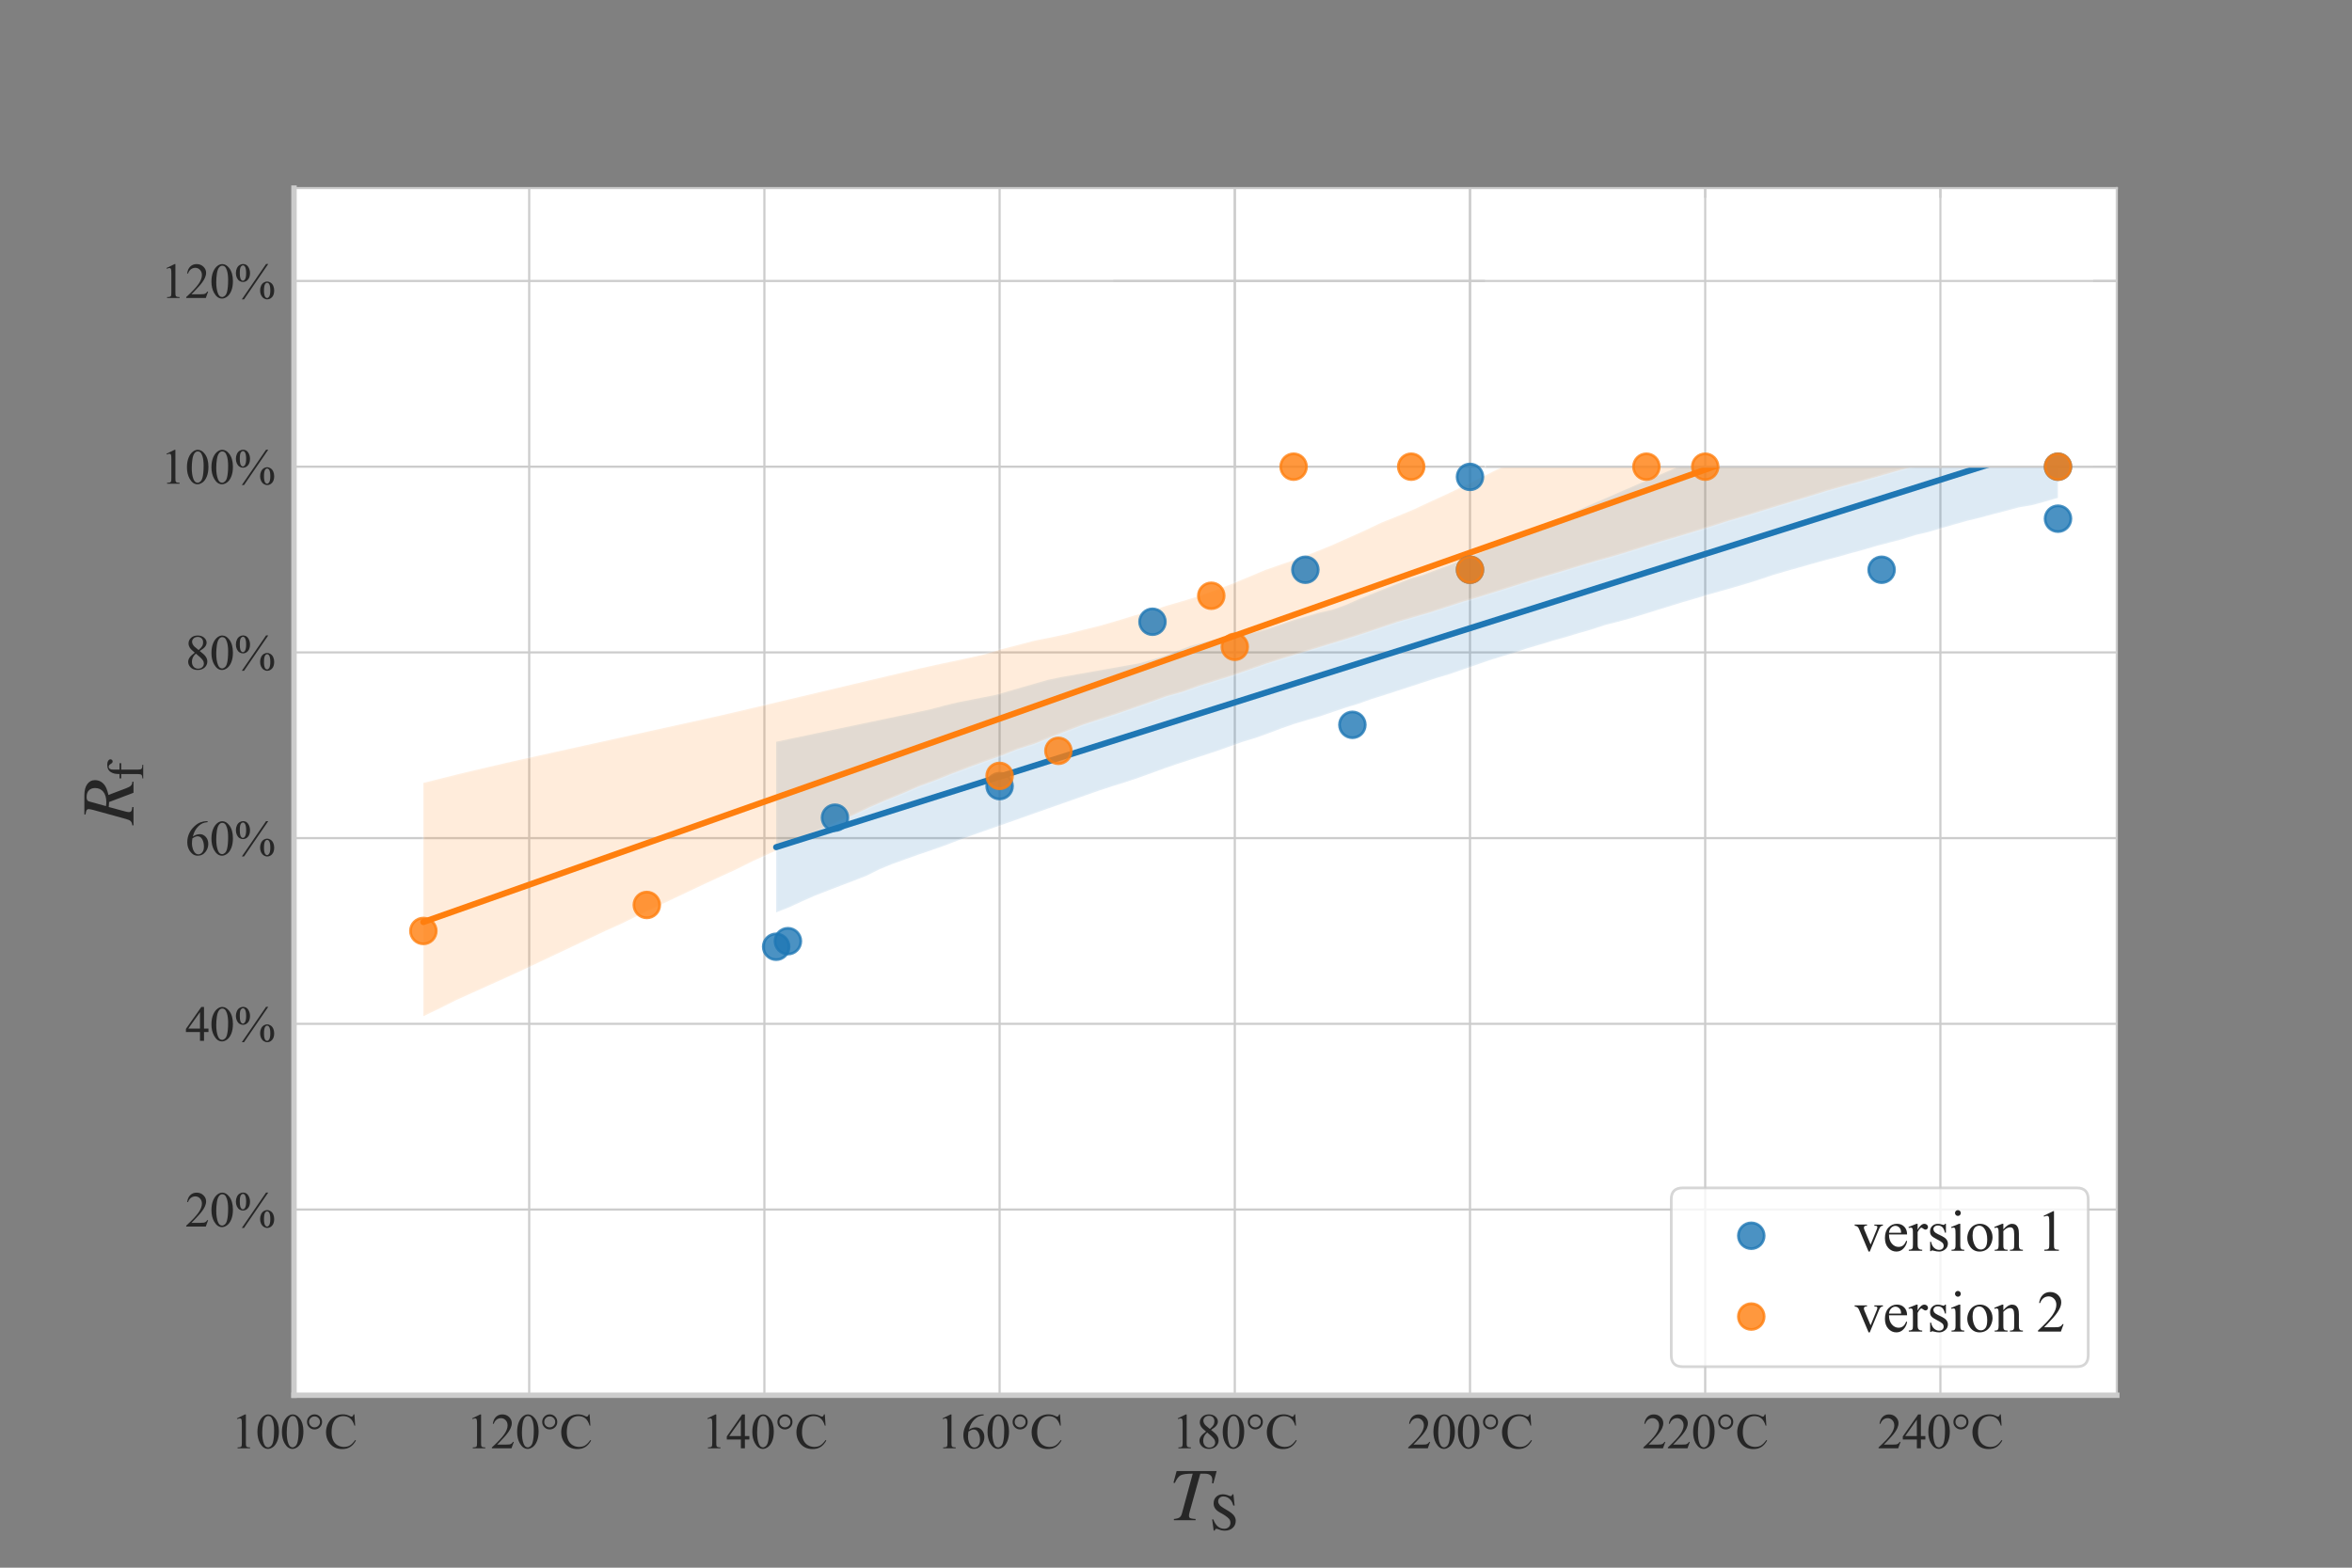 <?xml version="1.0" encoding="UTF-8" standalone="no"?>
<svg
   width="864pt"
   height="576pt"
   viewBox="0 0 864 576"
   version="1.1"
   id="svg448"
   sodipodi:docname="Temperature vs Fixed-Angle 1 plot (lin reg).svg"
   inkscape:version="1.1.1 (3bf5ae0d25, 2021-09-20)"
   xmlns:inkscape="http://www.inkscape.org/namespaces/inkscape"
   xmlns:sodipodi="http://sodipodi.sourceforge.net/DTD/sodipodi-0.dtd"
   xmlns:xlink="http://www.w3.org/1999/xlink"
   xmlns="http://www.w3.org/2000/svg"
   xmlns:svg="http://www.w3.org/2000/svg"
   xmlns:rdf="http://www.w3.org/1999/02/22-rdf-syntax-ns#"
   xmlns:cc="http://creativecommons.org/ns#"
   xmlns:dc="http://purl.org/dc/elements/1.1/">
  <rect x="0" y="0" width="864" height="576" fill="#808080" stroke="none"/>
  <sodipodi:namedview
     id="namedview450"
     pagecolor="#ffffff"
     bordercolor="#666666"
     borderopacity="1.0"
     inkscape:pageshadow="2"
     inkscape:pageopacity="0.0"
     inkscape:pagecheckerboard="0"
     inkscape:document-units="pt"
     showgrid="false"
     inkscape:zoom="3.7447917"
     inkscape:cx="942.64255"
     inkscape:cy="271.44367"
     inkscape:window-width="1920"
     inkscape:window-height="1017"
     inkscape:window-x="-8"
     inkscape:window-y="-8"
     inkscape:window-maximized="1"
     inkscape:current-layer="svg448" />
  <defs
     id="defs6">
    <style
       type="text/css"
       id="style4">*{stroke-linejoin: round; stroke-linecap: butt}</style>
  </defs>
  <g
     id="patch_2">
    <path
       d="M 108,512.64 H 777.6 V 69.12 H 108 Z"
       style="fill:#ffffff"
       id="path11" />
  </g>
  <g
     id="matplotlib.axis_1">
    <g
       id="xtick_1">
      <g
         id="line2d_1">
        <path
           d="M 108,512.64 V 69.12"
           clip-path="url(#p9e34c3a078)"
           style="fill:none;stroke:#cccccc;stroke-width:0.8;stroke-linecap:round"
           id="path14" />
      </g>
      <g
         id="text_1">
        <!-- 100°C -->
        <g
           style="fill:#262626"
           transform="matrix(0.18,0,0,-0.18,84.898,532.139)"
           id="g33">
          <defs
             id="defs21">
            <path
               id="TimesNewRomanPSMT-31"
               d="m 750,3822 1031,503 h 103 V 747 q 0,-356 30,-444 30,-87 123,-134 94,-47 382,-53 V 0 H 825 v 116 q 300,6 387,51 88,46 122,122 35,77 35,458 v 2287 q 0,463 -31,594 -22,100 -80,147 -58,47 -139,47 -116,0 -322,-97 z"
               transform="scale(0.016)" />
            <path
               id="TimesNewRomanPSMT-30"
               d="m 231,2094 q 0,725 219,1248 219,524 581,780 282,203 582,203 487,0 875,-497 484,-615 484,-1669 0,-737 -213,-1253 Q 2547,391 2217,158 1888,-75 1581,-75 975,-75 572,641 231,1244 231,2094 Z m 613,-78 q 0,-875 215,-1428 179,-466 532,-466 168,0 349,151 182,152 276,508 143,538 143,1516 0,725 -150,1209 -112,360 -290,510 -128,103 -310,103 -212,0 -378,-191 -225,-259 -306,-816 -81,-556 -81,-1096 z"
               transform="scale(0.016)" />
            <path
               id="TimesNewRomanPSMT-b0"
               d="m 1266,4331 q 403,0 682,-281 280,-281 280,-681 0,-397 -281,-679 -281,-281 -681,-281 -397,0 -679,281 -281,282 -281,679 0,400 280,681 280,281 680,281 z m 0,-262 q -291,0 -494,-203 -203,-203 -203,-494 0,-288 203,-493 203,-204 494,-204 287,0 492,204 205,205 205,493 0,291 -204,494 -203,203 -493,203 z"
               transform="scale(0.016)" />
            <path
               id="TimesNewRomanPSMT-43"
               d="m 3853,4334 97,-1440 h -97 q -194,647 -553,931 -359,284 -862,284 -422,0 -763,-214 -341,-214 -536,-683 -195,-468 -195,-1165 0,-575 184,-997 185,-422 555,-647 370,-225 845,-225 413,0 728,176 316,177 694,702 l 97,-62 Q 3728,428 3303,165 2878,-97 2294,-97 1241,-97 663,684 231,1266 231,2053 q 0,635 284,1166 285,531 783,823 499,292 1090,292 459,0 906,-225 131,-68 187,-68 85,0 147,59 81,84 116,234 z"
               transform="scale(0.016)" />
          </defs>
          <use
             xlink:href="#TimesNewRomanPSMT-31"
             id="use23"
             x="0"
             y="0"
             width="100%"
             height="100%" />
          <use
             xlink:href="#TimesNewRomanPSMT-30"
             x="50"
             id="use25"
             y="0"
             width="100%"
             height="100%" />
          <use
             xlink:href="#TimesNewRomanPSMT-30"
             x="100"
             id="use27"
             y="0"
             width="100%"
             height="100%" />
          <use
             xlink:href="#TimesNewRomanPSMT-b0"
             x="150"
             id="use29"
             y="0"
             width="100%"
             height="100%" />
          <use
             xlink:href="#TimesNewRomanPSMT-43"
             x="189.99"
             id="use31"
             y="0"
             width="100%"
             height="100%" />
        </g>
      </g>
    </g>
    <g
       id="xtick_2">
      <g
         id="line2d_2">
        <path
           d="M 194.4,512.64 V 69.12"
           clip-path="url(#p9e34c3a078)"
           style="fill:none;stroke:#cccccc;stroke-width:0.8;stroke-linecap:round"
           id="path37" />
      </g>
      <g
         id="text_2">
        <!-- 120°C -->
        <g
           style="fill:#262626"
           transform="matrix(0.18,0,0,-0.18,171.298,532.139)"
           id="g53">
          <defs
             id="defs41">
            <path
               id="TimesNewRomanPSMT-32"
               d="M 2934,816 2638,0 H 138 v 116 q 1103,1006 1553,1643 450,638 450,1166 0,403 -247,662 -247,260 -591,260 -312,0 -561,-183 Q 494,3481 375,3128 H 259 q 79,578 402,887 323,310 808,310 515,0 860,-331 346,-331 346,-781 0,-322 -150,-644 Q 2294,2063 1775,1497 997,647 803,472 h 1106 q 338,0 474,25 136,25 245,101 110,77 191,218 z"
               transform="scale(0.016)" />
          </defs>
          <use
             xlink:href="#TimesNewRomanPSMT-31"
             id="use43"
             x="0"
             y="0"
             width="100%"
             height="100%" />
          <use
             xlink:href="#TimesNewRomanPSMT-32"
             x="50"
             id="use45"
             y="0"
             width="100%"
             height="100%" />
          <use
             xlink:href="#TimesNewRomanPSMT-30"
             x="100"
             id="use47"
             y="0"
             width="100%"
             height="100%" />
          <use
             xlink:href="#TimesNewRomanPSMT-b0"
             x="150"
             id="use49"
             y="0"
             width="100%"
             height="100%" />
          <use
             xlink:href="#TimesNewRomanPSMT-43"
             x="189.99"
             id="use51"
             y="0"
             width="100%"
             height="100%" />
        </g>
      </g>
    </g>
    <g
       id="xtick_3">
      <g
         id="line2d_3">
        <path
           d="M 280.8,512.64 V 69.12"
           clip-path="url(#p9e34c3a078)"
           style="fill:none;stroke:#cccccc;stroke-width:0.8;stroke-linecap:round"
           id="path57" />
      </g>
      <g
         id="text_3">
        <!-- 140°C -->
        <g
           style="fill:#262626"
           transform="matrix(0.18,0,0,-0.18,257.698,532.139)"
           id="g73">
          <defs
             id="defs61">
            <path
               id="TimesNewRomanPSMT-34"
               d="M 2978,1563 V 1119 H 2409 V 0 H 1894 V 1119 H 100 v 400 l 1966,2806 h 343 V 1563 Z m -1084,0 V 3666 L 406,1563 Z"
               transform="scale(0.016)" />
          </defs>
          <use
             xlink:href="#TimesNewRomanPSMT-31"
             id="use63"
             x="0"
             y="0"
             width="100%"
             height="100%" />
          <use
             xlink:href="#TimesNewRomanPSMT-34"
             x="50"
             id="use65"
             y="0"
             width="100%"
             height="100%" />
          <use
             xlink:href="#TimesNewRomanPSMT-30"
             x="100"
             id="use67"
             y="0"
             width="100%"
             height="100%" />
          <use
             xlink:href="#TimesNewRomanPSMT-b0"
             x="150"
             id="use69"
             y="0"
             width="100%"
             height="100%" />
          <use
             xlink:href="#TimesNewRomanPSMT-43"
             x="189.99"
             id="use71"
             y="0"
             width="100%"
             height="100%" />
        </g>
      </g>
    </g>
    <g
       id="xtick_4">
      <g
         id="line2d_4">
        <path
           d="M 367.2,512.64 V 69.12"
           clip-path="url(#p9e34c3a078)"
           style="fill:none;stroke:#cccccc;stroke-width:0.8;stroke-linecap:round"
           id="path77" />
      </g>
      <g
         id="text_4">
        <!-- 160°C -->
        <g
           style="fill:#262626"
           transform="matrix(0.18,0,0,-0.18,344.098,532.139)"
           id="g93">
          <defs
             id="defs81">
            <path
               id="TimesNewRomanPSMT-36"
               d="m 2869,4325 v -116 q -413,-40 -674,-164 -261,-123 -516,-376 -254,-253 -421,-564 -167,-311 -280,-739 450,309 903,309 435,0 753,-350 319,-350 319,-900 0,-531 -322,-969 -387,-531 -1025,-531 -434,0 -737,288 -594,559 -594,1450 0,568 228,1080 228,513 651,910 424,397 811,534 388,138 723,138 z M 925,2138 q -56,-422 -56,-682 0,-300 111,-652 111,-351 329,-557 160,-147 388,-147 272,0 486,256 214,257 214,732 0,534 -213,924 -212,391 -603,391 -118,0 -254,-50 -136,-50 -402,-215 z"
               transform="scale(0.016)" />
          </defs>
          <use
             xlink:href="#TimesNewRomanPSMT-31"
             id="use83"
             x="0"
             y="0"
             width="100%"
             height="100%" />
          <use
             xlink:href="#TimesNewRomanPSMT-36"
             x="50"
             id="use85"
             y="0"
             width="100%"
             height="100%" />
          <use
             xlink:href="#TimesNewRomanPSMT-30"
             x="100"
             id="use87"
             y="0"
             width="100%"
             height="100%" />
          <use
             xlink:href="#TimesNewRomanPSMT-b0"
             x="150"
             id="use89"
             y="0"
             width="100%"
             height="100%" />
          <use
             xlink:href="#TimesNewRomanPSMT-43"
             x="189.99"
             id="use91"
             y="0"
             width="100%"
             height="100%" />
        </g>
      </g>
    </g>
    <g
       id="xtick_5">
      <g
         id="line2d_5">
        <path
           d="M 453.6,512.64 V 69.12"
           clip-path="url(#p9e34c3a078)"
           style="fill:none;stroke:#cccccc;stroke-width:0.8;stroke-linecap:round"
           id="path97" />
      </g>
      <g
         id="text_5">
        <!-- 180°C -->
        <g
           style="fill:#262626"
           transform="matrix(0.18,0,0,-0.18,430.498,532.139)"
           id="g113">
          <defs
             id="defs101">
            <path
               id="TimesNewRomanPSMT-38"
               d="m 1228,2134 q -503,413 -649,663 -145,250 -145,519 0,412 319,710 319,299 847,299 513,0 825,-278 313,-278 313,-634 0,-238 -169,-485 -169,-247 -703,-581 550,-425 728,-669 237,-319 237,-672 0,-447 -341,-764 -340,-317 -893,-317 -603,0 -941,378 -268,303 -268,663 0,281 189,557 189,277 651,611 z m 491,335 q 375,337 475,532 100,196 100,443 0,328 -185,514 -184,186 -503,186 -318,0 -518,-185 -200,-184 -200,-431 0,-162 82,-325 83,-162 236,-309 z M 1375,2016 Q 1116,1797 991,1539 866,1281 866,981 866,578 1086,336 1306,94 1647,94 q 337,0 540,190 204,191 204,463 0,225 -119,403 -222,331 -897,866 z"
               transform="scale(0.016)" />
          </defs>
          <use
             xlink:href="#TimesNewRomanPSMT-31"
             id="use103"
             x="0"
             y="0"
             width="100%"
             height="100%" />
          <use
             xlink:href="#TimesNewRomanPSMT-38"
             x="50"
             id="use105"
             y="0"
             width="100%"
             height="100%" />
          <use
             xlink:href="#TimesNewRomanPSMT-30"
             x="100"
             id="use107"
             y="0"
             width="100%"
             height="100%" />
          <use
             xlink:href="#TimesNewRomanPSMT-b0"
             x="150"
             id="use109"
             y="0"
             width="100%"
             height="100%" />
          <use
             xlink:href="#TimesNewRomanPSMT-43"
             x="189.99"
             id="use111"
             y="0"
             width="100%"
             height="100%" />
        </g>
      </g>
    </g>
    <g
       id="xtick_6">
      <g
         id="line2d_6">
        <path
           d="M 540,512.64 V 69.12"
           clip-path="url(#p9e34c3a078)"
           style="fill:none;stroke:#cccccc;stroke-width:0.8;stroke-linecap:round"
           id="path117" />
      </g>
      <g
         id="text_6">
        <!-- 200°C -->
        <g
           style="fill:#262626"
           transform="matrix(0.18,0,0,-0.18,516.898,532.139)"
           id="g130">
          <use
             xlink:href="#TimesNewRomanPSMT-32"
             id="use120"
             x="0"
             y="0"
             width="100%"
             height="100%" />
          <use
             xlink:href="#TimesNewRomanPSMT-30"
             x="50"
             id="use122"
             y="0"
             width="100%"
             height="100%" />
          <use
             xlink:href="#TimesNewRomanPSMT-30"
             x="100"
             id="use124"
             y="0"
             width="100%"
             height="100%" />
          <use
             xlink:href="#TimesNewRomanPSMT-b0"
             x="150"
             id="use126"
             y="0"
             width="100%"
             height="100%" />
          <use
             xlink:href="#TimesNewRomanPSMT-43"
             x="189.99"
             id="use128"
             y="0"
             width="100%"
             height="100%" />
        </g>
      </g>
    </g>
    <g
       id="xtick_7">
      <g
         id="line2d_7">
        <path
           d="M 626.4,512.64 V 69.12"
           clip-path="url(#p9e34c3a078)"
           style="fill:none;stroke:#cccccc;stroke-width:0.8;stroke-linecap:round"
           id="path134" />
      </g>
      <g
         id="text_7">
        <!-- 220°C -->
        <g
           style="fill:#262626"
           transform="matrix(0.18,0,0,-0.18,603.298,532.139)"
           id="g147">
          <use
             xlink:href="#TimesNewRomanPSMT-32"
             id="use137"
             x="0"
             y="0"
             width="100%"
             height="100%" />
          <use
             xlink:href="#TimesNewRomanPSMT-32"
             x="50"
             id="use139"
             y="0"
             width="100%"
             height="100%" />
          <use
             xlink:href="#TimesNewRomanPSMT-30"
             x="100"
             id="use141"
             y="0"
             width="100%"
             height="100%" />
          <use
             xlink:href="#TimesNewRomanPSMT-b0"
             x="150"
             id="use143"
             y="0"
             width="100%"
             height="100%" />
          <use
             xlink:href="#TimesNewRomanPSMT-43"
             x="189.99"
             id="use145"
             y="0"
             width="100%"
             height="100%" />
        </g>
      </g>
    </g>
    <g
       id="xtick_8">
      <g
         id="line2d_8">
        <path
           d="M 712.8,512.64 V 69.12"
           clip-path="url(#p9e34c3a078)"
           style="fill:none;stroke:#cccccc;stroke-width:0.8;stroke-linecap:round"
           id="path151" />
      </g>
      <g
         id="text_8">
        <!-- 240°C -->
        <g
           style="fill:#262626"
           transform="matrix(0.18,0,0,-0.18,689.698,532.139)"
           id="g164">
          <use
             xlink:href="#TimesNewRomanPSMT-32"
             id="use154"
             x="0"
             y="0"
             width="100%"
             height="100%" />
          <use
             xlink:href="#TimesNewRomanPSMT-34"
             x="50"
             id="use156"
             y="0"
             width="100%"
             height="100%" />
          <use
             xlink:href="#TimesNewRomanPSMT-30"
             x="100"
             id="use158"
             y="0"
             width="100%"
             height="100%" />
          <use
             xlink:href="#TimesNewRomanPSMT-b0"
             x="150"
             id="use160"
             y="0"
             width="100%"
             height="100%" />
          <use
             xlink:href="#TimesNewRomanPSMT-43"
             x="189.99"
             id="use162"
             y="0"
             width="100%"
             height="100%" />
        </g>
      </g>
    </g>
    <g
       id="text_9">
      <!-- $T_\mathrm{S}$ -->
      <g
         style="fill:#262626"
         transform="matrix(0.27,0,0,-0.27,429.435,558.737)"
         id="g176">
        <defs
           id="defs170">
          <path
             id="STIXGeneral-Italic-54"
             d="m 4051,4179 -281,-1049 -109,12 q 19,160 19,295 0,518 -646,518 H 2662 L 1786,819 q -90,-313 -90,-422 0,-147 70,-202 71,-54 269,-73 l 224,-20 V 0 H 416 v 102 q 333,32 473,128 141,96 212,352 l 915,3373 Q 1254,3955 988,3817 723,3680 493,3162 l -115,25 268,992 z"
             transform="scale(0.016)" />
          <path
             id="STIXGeneral-Regular-53"
             d="m 3002,2963 h -160 q -109,397 -263,602 -390,499 -928,499 -294,0 -470,-170 -176,-169 -176,-438 0,-128 64,-250 64,-121 137,-208 74,-86 259,-214 186,-128 301,-195 116,-67 384,-227 519,-301 755,-599 237,-297 237,-656 0,-531 -371,-864 Q 2400,-90 1837,-90 1421,-90 1082,58 915,128 781,128 704,128 653,70 602,13 602,-83 H 461 L 275,1274 H 416 Q 845,141 1734,141 q 340,0 551,201 211,202 211,516 0,300 -186,505 -307,333 -1075,743 -781,416 -781,1100 0,512 314,816 314,304 800,304 339,0 672,-140 173,-77 282,-77 166,0 204,217 h 135 z"
             transform="scale(0.016)" />
        </defs>
        <use
           xlink:href="#STIXGeneral-Italic-54"
           transform="translate(0,0.703)"
           id="use172"
           x="0"
           y="0"
           width="100%"
           height="100%" />
        <use
           xlink:href="#STIXGeneral-Regular-53"
           transform="matrix(0.7,0,0,0.7,55.6,-12.525)"
           id="use174"
           x="0"
           y="0"
           width="100%"
           height="100%" />
      </g>
    </g>
  </g>
  <g
     id="matplotlib.axis_2">
    <g
       id="ytick_1">
      <g
         id="line2d_9">
        <path
           d="M 108,512.64 H 777.6"
           clip-path="url(#p9e34c3a078)"
           style="fill:none;stroke:#cccccc;stroke-width:0.8;stroke-linecap:round"
           id="path180" />
      </g>
    </g>
    <g
       id="ytick_2">
      <g
         id="line2d_10">
        <path
           d="M 108,444.406 H 777.6"
           clip-path="url(#p9e34c3a078)"
           style="fill:none;stroke:#cccccc;stroke-width:0.8;stroke-linecap:round"
           id="path184" />
      </g>
      <g
         id="text_10">
        <!-- 20% -->
        <g
           style="fill:#262626"
           transform="matrix(0.18,0,0,-0.18,68.007,450.656)"
           id="g196">
          <defs
             id="defs188">
            <path
               id="TimesNewRomanPSMT-25"
               d="M 4350,4334 1263,-175 H 984 l 3088,4509 z m -3212,0 q 421,0 654,-350 233,-350 233,-803 0,-543 -263,-840 -262,-297 -631,-297 -247,0 -453,136 -206,136 -330,404 -123,269 -123,597 0,328 125,605 125,277 342,412 217,136 446,136 z m -10,-175 q -159,0 -283,-188 -123,-187 -123,-787 0,-434 69,-662 53,-172 165,-266 66,-56 163,-56 150,0 256,163 156,240 156,803 0,593 -153,834 -100,159 -250,159 z M 4206,2103 q 222,0 442,-141 221,-140 341,-409 120,-269 120,-590 0,-554 -266,-846 -265,-292 -627,-292 -228,0 -443,141 -214,140 -337,401 -123,261 -123,596 0,328 123,599 123,272 337,406 215,135 433,135 z m 3,-165 q -150,0 -259,-169 -141,-219 -141,-828 0,-560 144,-782 106,-159 256,-159 144,0 257,172 150,228 150,784 0,588 -150,822 -103,160 -257,160 z"
               transform="scale(0.016)" />
          </defs>
          <use
             xlink:href="#TimesNewRomanPSMT-32"
             id="use190"
             x="0"
             y="0"
             width="100%"
             height="100%" />
          <use
             xlink:href="#TimesNewRomanPSMT-30"
             x="50"
             id="use192"
             y="0"
             width="100%"
             height="100%" />
          <use
             xlink:href="#TimesNewRomanPSMT-25"
             x="100"
             id="use194"
             y="0"
             width="100%"
             height="100%" />
        </g>
      </g>
    </g>
    <g
       id="ytick_3">
      <g
         id="line2d_11">
        <path
           d="M 108,376.172 H 777.6"
           clip-path="url(#p9e34c3a078)"
           style="fill:none;stroke:#cccccc;stroke-width:0.8;stroke-linecap:round"
           id="path200" />
      </g>
      <g
         id="text_11">
        <!-- 40% -->
        <g
           style="fill:#262626"
           transform="matrix(0.18,0,0,-0.18,68.007,382.422)"
           id="g209">
          <use
             xlink:href="#TimesNewRomanPSMT-34"
             id="use203"
             x="0"
             y="0"
             width="100%"
             height="100%" />
          <use
             xlink:href="#TimesNewRomanPSMT-30"
             x="50"
             id="use205"
             y="0"
             width="100%"
             height="100%" />
          <use
             xlink:href="#TimesNewRomanPSMT-25"
             x="100"
             id="use207"
             y="0"
             width="100%"
             height="100%" />
        </g>
      </g>
    </g>
    <g
       id="ytick_4">
      <g
         id="line2d_12">
        <path
           d="M 108,307.938 H 777.6"
           clip-path="url(#p9e34c3a078)"
           style="fill:none;stroke:#cccccc;stroke-width:0.8;stroke-linecap:round"
           id="path213" />
      </g>
      <g
         id="text_12">
        <!-- 60% -->
        <g
           style="fill:#262626"
           transform="matrix(0.18,0,0,-0.18,68.007,314.188)"
           id="g222">
          <use
             xlink:href="#TimesNewRomanPSMT-36"
             id="use216"
             x="0"
             y="0"
             width="100%"
             height="100%" />
          <use
             xlink:href="#TimesNewRomanPSMT-30"
             x="50"
             id="use218"
             y="0"
             width="100%"
             height="100%" />
          <use
             xlink:href="#TimesNewRomanPSMT-25"
             x="100"
             id="use220"
             y="0"
             width="100%"
             height="100%" />
        </g>
      </g>
    </g>
    <g
       id="ytick_5">
      <g
         id="line2d_13">
        <path
           d="M 108,239.705 H 777.6"
           clip-path="url(#p9e34c3a078)"
           style="fill:none;stroke:#cccccc;stroke-width:0.8;stroke-linecap:round"
           id="path226" />
      </g>
      <g
         id="text_13">
        <!-- 80% -->
        <g
           style="fill:#262626"
           transform="matrix(0.18,0,0,-0.18,68.007,245.954)"
           id="g235">
          <use
             xlink:href="#TimesNewRomanPSMT-38"
             id="use229"
             x="0"
             y="0"
             width="100%"
             height="100%" />
          <use
             xlink:href="#TimesNewRomanPSMT-30"
             x="50"
             id="use231"
             y="0"
             width="100%"
             height="100%" />
          <use
             xlink:href="#TimesNewRomanPSMT-25"
             x="100"
             id="use233"
             y="0"
             width="100%"
             height="100%" />
        </g>
      </g>
    </g>
    <g
       id="ytick_6">
      <g
         id="line2d_14">
        <path
           d="M 108,171.471 H 777.6"
           clip-path="url(#p9e34c3a078)"
           style="fill:none;stroke:#cccccc;stroke-width:0.8;stroke-linecap:round"
           id="path239" />
      </g>
      <g
         id="text_14">
        <!-- 100% -->
        <g
           style="fill:#262626"
           transform="matrix(0.18,0,0,-0.18,59.007,177.72)"
           id="g250">
          <use
             xlink:href="#TimesNewRomanPSMT-31"
             id="use242"
             x="0"
             y="0"
             width="100%"
             height="100%" />
          <use
             xlink:href="#TimesNewRomanPSMT-30"
             x="50"
             id="use244"
             y="0"
             width="100%"
             height="100%" />
          <use
             xlink:href="#TimesNewRomanPSMT-30"
             x="100"
             id="use246"
             y="0"
             width="100%"
             height="100%" />
          <use
             xlink:href="#TimesNewRomanPSMT-25"
             x="150"
             id="use248"
             y="0"
             width="100%"
             height="100%" />
        </g>
      </g>
    </g>
    <g
       id="ytick_7">
      <g
         id="line2d_15">
        <path
           d="M 108,103.237 H 777.6"
           clip-path="url(#p9e34c3a078)"
           style="fill:none;stroke:#cccccc;stroke-width:0.8;stroke-linecap:round"
           id="path254" />
      </g>
      <g
         id="text_15">
        <!-- 120% -->
        <g
           style="fill:#262626"
           transform="matrix(0.18,0,0,-0.18,59.007,109.486)"
           id="g265">
          <use
             xlink:href="#TimesNewRomanPSMT-31"
             id="use257"
             x="0"
             y="0"
             width="100%"
             height="100%" />
          <use
             xlink:href="#TimesNewRomanPSMT-32"
             x="50"
             id="use259"
             y="0"
             width="100%"
             height="100%" />
          <use
             xlink:href="#TimesNewRomanPSMT-30"
             x="100"
             id="use261"
             y="0"
             width="100%"
             height="100%" />
          <use
             xlink:href="#TimesNewRomanPSMT-25"
             x="150"
             id="use263"
             y="0"
             width="100%"
             height="100%" />
        </g>
      </g>
    </g>
    <g
       id="text_16">
      <!-- $R_\mathrm{f}$ -->
      <g
         style="fill:#262626"
         transform="matrix(0,-0.27,-0.27,0,49.231,302.895)"
         id="g277">
        <defs
           id="defs271">
          <path
             id="STIXGeneral-Italic-52"
             d="m 845,4179 h 1613 q 620,0 962,-243 343,-243 343,-659 0,-499 -422,-819 -250,-192 -839,-327 L 3072,627 Q 3181,333 3299,217 3418,102 3629,102 V 0 h -941 l -787,2074 -423,32 -352,-1300 q -83,-294 -83,-403 0,-147 83,-211 84,-64 346,-90 V 0 H -83 v 102 q 256,32 361,141 106,109 183,403 l 761,2759 q 77,294 77,403 0,115 -89,179 -77,51 -365,90 z M 1958,3795 1555,2342 q 199,-32 327,-32 569,0 889,256 320,256 320,704 0,333 -199,525 -198,192 -569,192 -313,0 -365,-192 z"
             transform="scale(0.016)" />
          <path
             id="STIXGeneral-Regular-66"
             d="m 134,2880 h 525 q 7,384 51,598 45,215 173,432 269,461 903,461 288,0 476,-112 189,-112 189,-285 0,-108 -77,-185 -76,-77 -192,-77 -153,0 -288,230 -153,250 -339,250 -358,0 -358,-570 v -742 h 781 V 2675 H 1197 V 666 q 0,-359 102,-458 103,-99 493,-112 V 0 H 128 v 96 q 346,19 438,118 93,100 93,452 V 2675 H 134 Z"
             transform="scale(0.016)" />
        </defs>
        <use
           xlink:href="#STIXGeneral-Italic-52"
           transform="translate(0,0.703)"
           id="use273"
           x="0"
           y="0"
           width="100%"
           height="100%" />
        <use
           xlink:href="#STIXGeneral-Regular-66"
           transform="matrix(0.7,0,0,0.7,61.1,-12.525)"
           id="use275"
           x="0"
           y="0"
           width="100%"
           height="100%" />
      </g>
    </g>
  </g>
  <g
     id="PolyCollection_1">
    <defs
       id="defs312">
      <path
         id="md69cf00294"
         d="m 285.12,-303.456 v 62.689 l 4.756,-1.867 4.756,-2.197 4.756,-2.099 4.756,-1.852 4.756,-1.827 4.756,-1.808 4.756,-1.863 4.756,-2.387 4.756,-1.933 4.756,-1.715 4.756,-1.706 4.756,-1.606 4.756,-1.677 4.756,-1.831 4.756,-1.757 4.756,-1.66 4.756,-1.673 4.756,-1.673 4.756,-1.676 4.756,-1.682 4.756,-1.678 4.756,-1.672 4.756,-1.672 4.756,-1.672 4.756,-1.678 4.756,-1.547 4.756,-1.487 4.756,-1.588 4.756,-1.727 4.756,-1.727 4.756,-1.637 4.756,-1.555 4.756,-1.555 4.756,-1.555 4.756,-1.68 4.756,-1.715 4.756,-1.433 4.756,-1.707 4.756,-1.8 4.756,-1.659 4.756,-1.428 4.756,-1.364 4.756,-1.635 4.756,-1.602 4.756,-1.441 4.756,-1.709 4.756,-1.486 4.756,-1.544 4.756,-1.548 4.756,-1.549 4.756,-1.581 4.756,-1.418 4.756,-1.65 4.756,-1.652 4.756,-1.656 4.756,-1.493 4.756,-1.409 4.756,-1.616 4.756,-1.392 4.756,-1.445 4.756,-1.323 4.756,-1.453 4.756,-1.362 4.756,-1.575 4.756,-1.206 4.756,-1.299 4.756,-1.473 4.756,-1.473 4.756,-1.474 4.756,-1.474 4.756,-1.384 4.756,-1.424 4.756,-1.345 4.756,-1.349 4.756,-1.409 4.756,-1.498 4.756,-1.603 4.756,-1.396 4.756,-1.34 4.756,-1.343 4.756,-1.329 4.756,-1.236 4.756,-1.362 4.756,-1.282 4.756,-1.403 4.756,-1.239 4.756,-1.251 4.756,-1.498 4.756,-1.112 4.756,-1.416 4.756,-1.372 4.756,-1.344 4.756,-1.15 4.756,-1.287 4.756,-1.226 4.756,-1.278 4.756,-0.794 4.756,-1.291 4.756,-1.38 v -78.249 0 l -4.756,2.333 -4.756,2.333 -4.756,2.333 -4.756,2.333 -4.756,2.333 -4.756,2.333 -4.756,2.333 -4.756,2.333 -4.756,2.334 -4.756,2.338 -4.756,2.338 -4.756,2.338 -4.756,2.338 -4.756,2.338 -4.756,2.338 -4.756,2.338 -4.756,2.338 -4.756,2.338 -4.756,2.338 -4.756,2.338 -4.756,2.338 -4.756,2.338 -4.756,2.286 -4.756,2.075 -4.756,2.021 -4.756,2.006 -4.756,2.006 -4.756,2.006 -4.756,2.317 -4.756,2.076 -4.756,2.064 -4.756,2.064 -4.756,2.064 -4.756,2.064 -4.756,2.064 -4.756,2.07 -4.756,2.076 -4.756,2.245 -4.756,1.938 -4.756,2.018 -4.756,2.062 -4.756,2.068 -4.756,2.107 -4.756,2.03 -4.756,1.996 -4.756,1.883 -4.756,1.944 -4.756,1.749 -4.756,1.834 -4.756,1.332 -4.756,1.889 -4.756,1.91 -4.756,1.909 -4.756,1.903 -4.756,2.115 -4.756,1.692 -4.756,1.087 -4.756,1.364 -4.756,1.39 -4.756,1.608 -4.756,1.577 -4.756,1.287 -4.756,0.671 -4.756,0.938 -4.756,0.95 -4.756,1.207 -4.756,1.296 -4.756,1.79 -4.756,1.848 -4.756,1.501 -4.756,1.281 -4.756,0.839 -4.756,0.839 -4.756,0.839 -4.756,0.839 -4.756,0.839 -4.756,0.839 -4.756,0.992 -4.756,1.364 -4.756,1.367 -4.756,1.375 -4.756,1.375 -4.756,0.958 -4.756,0.929 -4.756,0.929 -4.756,1.149 -4.756,1.288 -4.756,1.039 -4.756,0.998 -4.756,0.998 -4.756,0.998 -4.756,0.998 -4.756,0.998 -4.756,0.998 -4.756,0.998 -4.756,0.998 -4.756,0.998 -4.756,0.998 z"
         style="stroke:#ffffff;stroke-opacity:0.15" />
    </defs>
    <g
       clip-path="url(#p9e34c3a078)"
       id="g316">
      <use
         xlink:href="#md69cf00294"
         x="0"
         y="576"
         style="fill:#1f77b4;fill-opacity:0.15;stroke:#ffffff;stroke-opacity:0.15"
         id="use314"
         width="100%"
         height="100%" />
    </g>
  </g>
  <g
     id="PolyCollection_2">
    <defs
       id="defs350">
      <path
         id="m3ea2e91aac"
         d="m 155.52,-288.347 v 85.719 l 6.065,-2.91 6.065,-3.045 6.065,-2.732 6.065,-2.734 6.065,-2.734 6.065,-2.767 6.065,-2.875 6.065,-2.869 6.065,-2.867 6.065,-2.871 6.065,-2.872 6.065,-2.72 6.065,-3.024 6.065,-2.872 6.065,-2.872 6.065,-2.863 6.065,-2.879 6.065,-2.792 6.065,-2.803 6.065,-3.026 6.065,-2.763 6.065,-2.798 6.065,-2.879 6.065,-2.885 6.065,-2.615 6.065,-2.702 6.065,-2.943 6.065,-2.617 6.065,-2.474 6.065,-2.638 6.065,-2.206 6.065,-2.453 6.065,-2.281 6.065,-2.215 6.065,-2.157 6.065,-2.412 6.065,-1.921 6.065,-2.433 6.065,-2.381 6.065,-2.312 6.065,-1.962 6.065,-1.961 6.065,-2.11 6.065,-2.104 6.065,-2.196 6.065,-1.697 6.065,-2.182 6.065,-1.892 6.065,-1.895 6.065,-2.098 6.065,-2.154 6.065,-1.948 6.065,-1.852 6.065,-1.852 6.065,-1.852 6.065,-1.856 6.065,-1.958 6.065,-2.043 6.065,-2.043 6.065,-1.809 6.065,-1.757 6.065,-1.973 6.065,-1.99 6.065,-1.768 6.065,-1.913 6.065,-1.907 6.065,-1.949 6.065,-1.82 6.065,-1.812 6.065,-1.857 6.065,-1.812 6.065,-1.674 6.065,-1.849 6.065,-1.889 6.065,-1.891 6.065,-1.765 6.065,-1.828 6.065,-1.854 6.065,-1.975 6.065,-1.752 6.065,-1.883 6.065,-1.888 6.065,-1.823 6.065,-1.848 6.065,-1.91 6.065,-1.723 6.065,-1.649 6.065,-1.724 6.065,-1.756 6.065,-1.696 6.065,-1.387 6.065,-1.809 6.065,-1.899 6.065,-1.466 6.065,-1.414 6.065,-1.711 6.065,-1.733 6.065,-1.517 6.065,-1.453 v -83.95 0 l -6.065,3.043 -6.065,3.043 -6.065,3.043 -6.065,2.834 -6.065,2.812 -6.065,2.812 -6.065,2.821 -6.065,2.955 -6.065,2.973 -6.065,3.039 -6.065,3.019 -6.065,2.893 -6.065,2.893 -6.065,2.925 -6.065,2.956 -6.065,2.958 -6.065,2.997 -6.065,3.01 -6.065,3.01 -6.065,3.01 -6.065,3.01 -6.065,3.014 -6.065,3.015 -6.065,3.011 -6.065,2.84 -6.065,2.758 -6.065,2.843 -6.065,2.957 -6.065,2.954 -6.065,2.739 -6.065,2.76 -6.065,2.841 -6.065,2.543 -6.065,2.838 -6.065,3.044 -6.065,2.965 -6.065,2.921 -6.065,2.765 -6.065,2.84 -6.065,2.518 -6.065,2.441 -6.065,2.881 -6.065,2.726 -6.065,2.704 -6.065,2.45 -6.065,2.376 -6.065,2.059 -6.065,2.114 -6.065,2.546 -6.065,2.518 -6.065,2.341 -6.065,2.135 -6.065,1.899 -6.065,1.745 -6.065,1.978 -6.065,1.699 -6.065,1.856 -6.065,1.752 -6.065,1.495 -6.065,1.548 -6.065,1.307 -6.065,1.193 -6.065,1.59 -6.065,1.578 -6.065,1.83 -6.065,1.366 -6.065,1.289 -6.065,1.289 -6.065,1.354 -6.065,1.431 -6.065,1.431 -6.065,1.431 -6.065,1.433 -6.065,1.437 -6.065,1.437 -6.065,1.437 -6.065,1.437 -6.065,1.436 -6.065,1.432 -6.065,1.432 -6.065,1.408 -6.065,1.339 -6.065,1.339 -6.065,1.339 -6.065,1.339 -6.065,1.339 -6.065,1.339 -6.065,1.339 -6.065,1.339 -6.065,1.339 -6.065,1.339 -6.065,1.34 -6.065,1.34 -6.065,1.371 -6.065,1.408 -6.065,1.411 -6.065,1.469 -6.065,1.522 z"
         style="stroke:#ffffff;stroke-opacity:0.15" />
    </defs>
    <g
       clip-path="url(#p9e34c3a078)"
       id="g354">
      <use
         xlink:href="#m3ea2e91aac"
         x="0"
         y="576"
         style="fill:#ff7f0e;fill-opacity:0.15;stroke:#ffffff;stroke-opacity:0.15"
         id="use352"
         width="100%"
         height="100%" />
    </g>
  </g>
  <g
     id="line2d_16">
    <path
       d="m 285.12,311.264 4.756,-1.501 4.756,-1.501 4.756,-1.501 4.756,-1.501 4.756,-1.501 4.756,-1.501 4.756,-1.501 4.756,-1.501 4.756,-1.501 4.756,-1.501 4.756,-1.501 4.756,-1.501 4.756,-1.501 4.756,-1.501 4.756,-1.501 4.756,-1.501 4.756,-1.501 4.756,-1.501 4.756,-1.501 4.756,-1.501 4.756,-1.501 4.756,-1.501 4.756,-1.501 4.756,-1.501 4.756,-1.501 4.756,-1.501 4.756,-1.501 4.756,-1.501 4.756,-1.501 4.756,-1.501 4.756,-1.501 4.756,-1.501 4.756,-1.501 4.756,-1.501 4.756,-1.501 4.756,-1.501 4.756,-1.501 4.756,-1.501 4.756,-1.501 4.756,-1.501 4.756,-1.501 4.756,-1.501 4.756,-1.501 4.756,-1.501 4.756,-1.501 4.756,-1.501 4.756,-1.501 4.756,-1.501 4.756,-1.501 4.756,-1.501 4.756,-1.501 4.756,-1.501 4.756,-1.501 4.756,-1.501 4.756,-1.501 4.756,-1.501 4.756,-1.501 4.756,-1.501 4.756,-1.501 4.756,-1.501 4.756,-1.501 4.756,-1.501 4.756,-1.501 4.756,-1.501 4.756,-1.501 4.756,-1.501 4.756,-1.501 4.756,-1.501 4.756,-1.501 4.756,-1.501 4.756,-1.501 4.756,-1.501 4.756,-1.501 4.756,-1.501 4.756,-1.501 4.756,-1.501 4.756,-1.501 4.756,-1.501 4.756,-1.501 4.756,-1.501 4.756,-1.501 4.756,-1.501 4.756,-1.501 4.756,-1.501 4.756,-1.501 4.756,-1.501 4.756,-1.501 4.756,-1.501 4.756,-1.501 4.756,-1.501 4.756,-1.501 4.756,-1.501 4.756,-1.501 4.756,-1.501 4.756,-1.501 4.756,-1.501 4.756,-1.501 4.756,-1.501 L 756,162.644"
       clip-path="url(#p9e34c3a078)"
       style="fill:none;stroke:#1f77b4;stroke-width:2.25;stroke-linecap:round"
       id="path357" />
  </g>
  <g
     id="line2d_17">
    <path
       d="m 155.52,338.783 6.065,-2.141 6.065,-2.141 6.065,-2.141 6.065,-2.141 6.065,-2.141 6.065,-2.141 6.065,-2.141 6.065,-2.141 6.065,-2.141 6.065,-2.141 6.065,-2.141 6.065,-2.141 6.065,-2.141 6.065,-2.141 6.065,-2.141 6.065,-2.141 6.065,-2.141 6.065,-2.141 6.065,-2.141 6.065,-2.141 6.065,-2.141 6.065,-2.141 6.065,-2.141 6.065,-2.141 6.065,-2.141 6.065,-2.141 6.065,-2.141 6.065,-2.141 6.065,-2.141 6.065,-2.141 6.065,-2.141 6.065,-2.141 6.065,-2.141 6.065,-2.141 6.065,-2.141 6.065,-2.141 6.065,-2.141 6.065,-2.141 6.065,-2.141 6.065,-2.141 6.065,-2.141 6.065,-2.141 6.065,-2.141 6.065,-2.141 6.065,-2.141 6.065,-2.141 6.065,-2.141 6.065,-2.141 6.065,-2.141 6.065,-2.141 6.065,-2.141 6.065,-2.141 6.065,-2.141 6.065,-2.141 6.065,-2.141 6.065,-2.141 6.065,-2.141 6.065,-2.141 6.065,-2.141 6.065,-2.141 6.065,-2.141 6.065,-2.141 6.065,-2.141 6.065,-2.141 6.065,-2.141 6.065,-2.141 6.065,-2.141 6.065,-2.141 6.065,-2.141 6.065,-2.141 6.065,-2.141 6.065,-2.141 6.065,-2.141 6.065,-2.141 6.065,-2.141 6.065,-2.141 6.065,-2.141 6.065,-2.141 6.065,-2.141 6.065,-2.141 6.065,-2.141 6.065,-2.141 6.065,-2.141 6.065,-2.141 6.065,-2.141 6.065,-2.141 6.065,-2.141 6.065,-2.141 6.065,-2.141 6.065,-2.141 6.065,-2.141 6.065,-2.141 6.065,-2.141 6.065,-2.141 6.065,-2.141 6.065,-2.141 6.065,-2.141 6.065,-2.141 6.065,-2.141"
       clip-path="url(#p9e34c3a078)"
       style="fill:none;stroke:#ff7f0e;stroke-width:2.25;stroke-linecap:round"
       id="path360" />
  </g>
  <g
     id="patch_3">
    <path
       d="M 108,512.64 V 69.12"
       style="fill:none;stroke:#cccccc;stroke-width:2;stroke-linecap:square;stroke-linejoin:miter"
       id="path363" />
  </g>
  <g
     id="patch_4">
    <path
       d="M 777.6,512.64 V 69.12"
       style="fill:none;stroke:#cccccc;stroke-width:0.8;stroke-linecap:square;stroke-linejoin:miter"
       id="path366" />
  </g>
  <g
     id="patch_5">
    <path
       d="M 108,512.64 H 777.6"
       style="fill:none;stroke:#cccccc;stroke-width:2;stroke-linecap:square;stroke-linejoin:miter"
       id="path369" />
  </g>
  <g
     id="patch_6">
    <path
       d="M 108,69.12 H 777.6"
       style="fill:none;stroke:#cccccc;stroke-width:0.8;stroke-linecap:square;stroke-linejoin:miter"
       id="path372" />
  </g>
  <g
     id="legend_1">
    <g
       id="patch_7">
      <path
         d="M 618.128,502.14 H 762.9 q 4.2,0 4.2,-4.2 v -57.284 q 0,-4.2 -4.2,-4.2 H 618.128 q -4.2,0 -4.2,4.2 V 497.94 q 0,4.2 4.2,4.2 z"
         style="opacity:0.8;fill:#ffffff;stroke:#cccccc;stroke-linejoin:miter"
         id="path375" />
    </g>
    <g
       id="PathCollection_3">
      <g
         id="g380">
        <use
           xlink:href="#m60db7fefcb"
           x="643.328"
           y="454.043"
           style="fill:#1f77b4;fill-opacity:0.8;stroke:#1f77b4;stroke-opacity:0.8"
           id="use378"
           width="100%"
           height="100%" />
      </g>
    </g>
    <g
       id="text_17">
      <!-- version 1 -->
      <g
         style="fill:#262626"
         transform="matrix(0.21,0,0,-0.21,681.128,459.556)"
         id="g411">
        <defs
           id="defs391">
          <path
             id="TimesNewRomanPSMT-76"
             d="m 53,2863 h 1347 v -116 h -87 q -122,0 -186,-60 -64,-59 -64,-159 0,-109 65,-259 l 666,-1581 669,1640 q 71,175 71,266 0,44 -25,72 -34,47 -87,64 -53,17 -216,17 v 116 h 935 v -116 q -163,-13 -225,-66 -110,-93 -197,-312 L 1703,-88 H 1575 L 553,2328 q -69,169 -132,242 -62,74 -158,124 -54,28 -210,53 z"
             transform="scale(0.016)" />
          <path
             id="TimesNewRomanPSMT-65"
             d="m 681,1784 q -3,-637 310,-1000 312,-362 734,-362 281,0 489,154 208,155 349,530 l 96,-62 Q 2594,616 2278,264 1963,-88 1488,-88 972,-88 605,314 238,716 238,1394 q 0,734 376,1145 377,411 945,411 482,0 791,-317 309,-317 309,-849 z m 0,182 h 1325 q -15,275 -65,387 -78,175 -233,275 -155,100 -324,100 -259,0 -464,-202 -204,-201 -239,-560 z"
             transform="scale(0.016)" />
          <path
             id="TimesNewRomanPSMT-72"
             d="m 1038,2947 v -644 q 359,644 737,644 172,0 284,-105 113,-104 113,-242 0,-122 -82,-207 -81,-84 -193,-84 -109,0 -245,108 -136,108 -202,108 -56,0 -122,-62 -140,-129 -290,-422 V 669 q 0,-238 59,-360 41,-84 144,-140 103,-56 297,-56 V 0 H 72 v 113 q 219,0 325,68 78,50 109,160 16,53 16,303 v 1109 q 0,500 -21,595 -20,96 -75,139 -54,44 -135,44 -97,0 -219,-47 l -31,113 865,350 z"
             transform="scale(0.016)" />
          <path
             id="TimesNewRomanPSMT-73"
             d="m 2050,2947 v -975 h -103 q -119,459 -305,625 -186,166 -473,166 -219,0 -354,-116 -134,-116 -134,-256 0,-175 100,-300 97,-128 394,-272 l 456,-222 Q 2266,1288 2266,781 2266,391 1970,151 1675,-88 1309,-88 1047,-88 709,6 606,38 541,38 469,38 428,-44 H 325 V 978 H 428 Q 516,541 762,319 1009,97 1316,97 q 215,0 351,126 136,127 136,305 0,216 -152,363 -151,147 -604,372 -453,225 -594,406 -140,178 -140,450 0,353 242,590 242,238 626,238 169,0 410,-72 159,-47 212,-47 50,0 78,22 28,22 66,97 z"
             transform="scale(0.016)" />
          <path
             id="TimesNewRomanPSMT-69"
             d="m 928,4444 q 131,0 223,-93 93,-92 93,-223 0,-131 -93,-225 -92,-94 -223,-94 -131,0 -225,94 -94,94 -94,225 0,131 92,223 93,93 227,93 z M 1188,2947 V 647 q 0,-269 39,-358 39,-89 115,-133 77,-43 280,-43 V 0 H 231 v 113 q 210,0 281,40 72,41 114,134 43,94 43,360 v 1103 q 0,466 -28,603 -22,100 -69,139 -47,39 -128,39 -88,0 -213,-47 l -43,113 862,350 z"
             transform="scale(0.016)" />
          <path
             id="TimesNewRomanPSMT-6f"
             d="m 1600,2947 q 650,0 1044,-494 334,-422 334,-969 0,-384 -185,-778 Q 2609,313 2286,112 1963,-88 1566,-88 919,-88 538,428 216,863 216,1403 q 0,394 195,783 195,389 514,575 319,186 675,186 z m -97,-203 q -165,0 -333,-99 -167,-98 -270,-345 -103,-247 -103,-634 0,-625 248,-1079 249,-453 655,-453 303,0 500,250 197,250 197,860 0,762 -328,1200 -222,300 -566,300 z"
             transform="scale(0.016)" />
          <path
             id="TimesNewRomanPSMT-6e"
             d="m 1034,2341 q 504,606 960,606 234,0 403,-117 169,-117 269,-386 68,-188 68,-575 V 647 q 0,-272 44,-369 35,-78 111,-122 77,-43 283,-43 V 0 H 1756 v 113 h 60 q 200,0 279,60 80,61 111,180 13,47 13,294 v 1172 q 0,390 -102,567 -101,177 -342,177 -372,0 -741,-407 V 647 q 0,-291 35,-359 44,-91 120,-133 77,-42 311,-42 V 0 H 84 v 113 h 63 q 219,0 295,110 77,111 77,424 v 1062 q 0,516 -24,628 -23,113 -72,153 -48,41 -129,41 -88,0 -210,-47 l -46,113 862,350 h 134 z"
             transform="scale(0.016)" />
          <path
             id="TimesNewRomanPSMT-20"
             transform="scale(0.016)"
             d="" />
        </defs>
        <use
           xlink:href="#TimesNewRomanPSMT-76"
           id="use393"
           x="0"
           y="0"
           width="100%"
           height="100%" />
        <use
           xlink:href="#TimesNewRomanPSMT-65"
           x="50"
           id="use395"
           y="0"
           width="100%"
           height="100%" />
        <use
           xlink:href="#TimesNewRomanPSMT-72"
           x="94.385"
           id="use397"
           y="0"
           width="100%"
           height="100%" />
        <use
           xlink:href="#TimesNewRomanPSMT-73"
           x="127.686"
           id="use399"
           y="0"
           width="100%"
           height="100%" />
        <use
           xlink:href="#TimesNewRomanPSMT-69"
           x="166.602"
           id="use401"
           y="0"
           width="100%"
           height="100%" />
        <use
           xlink:href="#TimesNewRomanPSMT-6f"
           x="194.385"
           id="use403"
           y="0"
           width="100%"
           height="100%" />
        <use
           xlink:href="#TimesNewRomanPSMT-6e"
           x="244.385"
           id="use405"
           y="0"
           width="100%"
           height="100%" />
        <use
           xlink:href="#TimesNewRomanPSMT-20"
           x="294.385"
           id="use407"
           y="0"
           width="100%"
           height="100%" />
        <use
           xlink:href="#TimesNewRomanPSMT-31"
           x="319.385"
           id="use409"
           y="0"
           width="100%"
           height="100%" />
      </g>
    </g>
    <g
       id="PathCollection_4">
      <g
         id="g416">
        <use
           xlink:href="#m4ca38c06f7"
           x="643.328"
           y="483.735"
           style="fill:#ff7f0e;fill-opacity:0.8;stroke:#ff7f0e;stroke-opacity:0.8"
           id="use414"
           width="100%"
           height="100%" />
      </g>
    </g>
    <g
       id="text_18">
      <!-- version 2 -->
      <g
         style="fill:#262626"
         transform="matrix(0.21,0,0,-0.21,681.128,489.248)"
         id="g437">
        <use
           xlink:href="#TimesNewRomanPSMT-76"
           id="use419"
           x="0"
           y="0"
           width="100%"
           height="100%" />
        <use
           xlink:href="#TimesNewRomanPSMT-65"
           x="50"
           id="use421"
           y="0"
           width="100%"
           height="100%" />
        <use
           xlink:href="#TimesNewRomanPSMT-72"
           x="94.385"
           id="use423"
           y="0"
           width="100%"
           height="100%" />
        <use
           xlink:href="#TimesNewRomanPSMT-73"
           x="127.686"
           id="use425"
           y="0"
           width="100%"
           height="100%" />
        <use
           xlink:href="#TimesNewRomanPSMT-69"
           x="166.602"
           id="use427"
           y="0"
           width="100%"
           height="100%" />
        <use
           xlink:href="#TimesNewRomanPSMT-6f"
           x="194.385"
           id="use429"
           y="0"
           width="100%"
           height="100%" />
        <use
           xlink:href="#TimesNewRomanPSMT-6e"
           x="244.385"
           id="use431"
           y="0"
           width="100%"
           height="100%" />
        <use
           xlink:href="#TimesNewRomanPSMT-20"
           x="294.385"
           id="use433"
           y="0"
           width="100%"
           height="100%" />
        <use
           xlink:href="#TimesNewRomanPSMT-32"
           x="319.385"
           id="use435"
           y="0"
           width="100%"
           height="100%" />
      </g>
    </g>
  </g>
  <defs
     id="defs446">
    <clipPath
       id="p9e34c3a078">
      <rect
         x="108"
         y="69.12"
         width="669.6"
         height="443.52"
         id="rect443" />
    </clipPath>
  </defs>
  <rect
     style="fill:#ffffff;stroke:#ffffff;stroke-width:0.769;stroke-dashoffset:75.591;stroke-opacity:1"
     id="rect1296"
     width="222.64"
     height="98.317"
     x="545.901"
     y="73.061" />
  <path
     style="fill:none;stroke:#cccccc;stroke-width:0.75px;stroke-linecap:butt;stroke-linejoin:miter;stroke-opacity:1"
     d="M 777.6,103.237 H 408.993"
     id="path1465" />
  <path
     style="fill:none;stroke:#cccccc;stroke-width:0.75px;stroke-linecap:butt;stroke-linejoin:miter;stroke-opacity:1"
     d="M 453.6,69.12 V 172.208"
     id="path1467" />
  <path
     style="fill:none;stroke:#cccccc;stroke-width:0.75px;stroke-linecap:butt;stroke-linejoin:miter;stroke-opacity:1"
     d="M 540,69.12 V 171.075"
     id="path1469" />
  <path
     style="fill:none;stroke:#cccccc;stroke-width:0.75px;stroke-linecap:butt;stroke-linejoin:miter;stroke-opacity:1"
     d="M 626.4,69.12 V 171.075"
     id="path1471" />
  <path
     style="fill:none;stroke:#cccccc;stroke-width:0.75px;stroke-linecap:butt;stroke-linejoin:miter;stroke-opacity:1"
     d="M 712.8,69.12 V 172.208"
     id="path1473" />
  <path
     style="fill:none;stroke:#cccccc;stroke-width:0.75px;stroke-linecap:butt;stroke-linejoin:miter;stroke-opacity:1"
     d="M 777.6,171.471 H 545.758"
     id="path1405" />
  <g
     id="PathCollection_1">
    <defs
       id="defs282">
      <path
         id="m60db7fefcb"
         d="m 0,4.743 c 1.258,0 2.465,-0.5 3.354,-1.389 C 4.244,2.465 4.743,1.258 4.743,0 4.743,-1.258 4.244,-2.465 3.354,-3.354 2.465,-4.244 1.258,-4.743 0,-4.743 c -1.258,0 -2.465,0.5 -3.354,1.389 C -4.244,-2.465 -4.743,-1.258 -4.743,0 c 0,1.258 0.5,2.465 1.389,3.354 C -2.465,4.244 -1.258,4.743 0,4.743 Z"
         style="stroke:#1f77b4;stroke-opacity:0.8" />
    </defs>
    <g
       clip-path="url(#p9e34c3a078)"
       id="g308">
      <use
         xlink:href="#m60db7fefcb"
         x="285.12"
         y="347.855"
         style="fill:#1f77b4;fill-opacity:0.8;stroke:#1f77b4;stroke-opacity:0.8"
         id="use284"
         width="100%"
         height="100%" />
      <use
         xlink:href="#m60db7fefcb"
         x="289.44"
         y="345.808"
         style="fill:#1f77b4;fill-opacity:0.8;stroke:#1f77b4;stroke-opacity:0.8"
         id="use286"
         width="100%"
         height="100%" />
      <use
         xlink:href="#m60db7fefcb"
         x="306.72"
         y="300.433"
         style="fill:#1f77b4;fill-opacity:0.8;stroke:#1f77b4;stroke-opacity:0.8"
         id="use288"
         width="100%"
         height="100%" />
      <use
         xlink:href="#m60db7fefcb"
         x="367.2"
         y="288.833"
         style="fill:#1f77b4;fill-opacity:0.8;stroke:#1f77b4;stroke-opacity:0.8"
         id="use290"
         width="100%"
         height="100%" />
      <use
         xlink:href="#m60db7fefcb"
         x="423.36"
         y="228.446"
         style="fill:#1f77b4;fill-opacity:0.8;stroke:#1f77b4;stroke-opacity:0.8"
         id="use292"
         width="100%"
         height="100%" />
      <use
         xlink:href="#m60db7fefcb"
         x="479.52"
         y="209.341"
         style="fill:#1f77b4;fill-opacity:0.8;stroke:#1f77b4;stroke-opacity:0.8"
         id="use294"
         width="100%"
         height="100%" />
      <use
         xlink:href="#m60db7fefcb"
         x="496.8"
         y="266.316"
         style="fill:#1f77b4;fill-opacity:0.8;stroke:#1f77b4;stroke-opacity:0.8"
         id="use296"
         width="100%"
         height="100%" />
      <use
         xlink:href="#m60db7fefcb"
         x="540"
         y="209.341"
         style="fill:#1f77b4;fill-opacity:0.8;stroke:#1f77b4;stroke-opacity:0.8"
         id="use298"
         width="100%"
         height="100%" />
      <use
         xlink:href="#m60db7fefcb"
         x="540"
         y="175.224"
         style="fill:#1f77b4;fill-opacity:0.8;stroke:#1f77b4;stroke-opacity:0.8"
         id="use300"
         width="100%"
         height="100%" />
      <use
         xlink:href="#m60db7fefcb"
         x="691.2"
         y="209.341"
         style="fill:#1f77b4;fill-opacity:0.8;stroke:#1f77b4;stroke-opacity:0.8"
         id="use302"
         width="100%"
         height="100%" />
      <use
         xlink:href="#m60db7fefcb"
         x="756"
         y="171.471"
         style="fill:#1f77b4;fill-opacity:0.8;stroke:#1f77b4;stroke-opacity:0.8"
         id="use304"
         width="100%"
         height="100%" />
      <use
         xlink:href="#m60db7fefcb"
         x="756"
         y="190.576"
         style="fill:#1f77b4;fill-opacity:0.8;stroke:#1f77b4;stroke-opacity:0.8"
         id="use306"
         width="100%"
         height="100%" />
    </g>
  </g>
  <g
     id="PathCollection_2">
    <defs
       id="defs320">
      <path
         id="m4ca38c06f7"
         d="m 0,4.743 c 1.258,0 2.465,-0.5 3.354,-1.389 C 4.244,2.465 4.743,1.258 4.743,0 4.743,-1.258 4.244,-2.465 3.354,-3.354 2.465,-4.244 1.258,-4.743 0,-4.743 c -1.258,0 -2.465,0.5 -3.354,1.389 C -4.244,-2.465 -4.743,-1.258 -4.743,0 c 0,1.258 0.5,2.465 1.389,3.354 C -2.465,4.244 -1.258,4.743 0,4.743 Z"
         style="stroke:#ff7f0e;stroke-opacity:0.8" />
    </defs>
    <g
       clip-path="url(#p9e34c3a078)"
       id="g346">
      <use
         xlink:href="#m4ca38c06f7"
         x="155.52"
         y="342.055"
         style="fill:#ff7f0e;fill-opacity:0.8;stroke:#ff7f0e;stroke-opacity:0.8"
         id="use322"
         width="100%"
         height="100%" />
      <use
         xlink:href="#m4ca38c06f7"
         x="237.6"
         y="332.503"
         style="fill:#ff7f0e;fill-opacity:0.8;stroke:#ff7f0e;stroke-opacity:0.8"
         id="use324"
         width="100%"
         height="100%" />
      <use
         xlink:href="#m4ca38c06f7"
         x="367.2"
         y="285.08"
         style="fill:#ff7f0e;fill-opacity:0.8;stroke:#ff7f0e;stroke-opacity:0.8"
         id="use326"
         width="100%"
         height="100%" />
      <use
         xlink:href="#m4ca38c06f7"
         x="388.8"
         y="275.869"
         style="fill:#ff7f0e;fill-opacity:0.8;stroke:#ff7f0e;stroke-opacity:0.8"
         id="use328"
         width="100%"
         height="100%" />
      <use
         xlink:href="#m4ca38c06f7"
         x="444.96"
         y="218.893"
         style="fill:#ff7f0e;fill-opacity:0.8;stroke:#ff7f0e;stroke-opacity:0.8"
         id="use330"
         width="100%"
         height="100%" />
      <use
         xlink:href="#m4ca38c06f7"
         x="475.2"
         y="171.471"
         style="fill:#ff7f0e;fill-opacity:0.8;stroke:#ff7f0e;stroke-opacity:0.8"
         id="use332"
         width="100%"
         height="100%" />
      <use
         xlink:href="#m4ca38c06f7"
         x="453.6"
         y="237.658"
         style="fill:#ff7f0e;fill-opacity:0.8;stroke:#ff7f0e;stroke-opacity:0.8"
         id="use334"
         width="100%"
         height="100%" />
      <use
         xlink:href="#m4ca38c06f7"
         x="518.4"
         y="171.471"
         style="fill:#ff7f0e;fill-opacity:0.8;stroke:#ff7f0e;stroke-opacity:0.8"
         id="use336"
         width="100%"
         height="100%" />
      <use
         xlink:href="#m4ca38c06f7"
         x="540"
         y="209.341"
         style="fill:#ff7f0e;fill-opacity:0.8;stroke:#ff7f0e;stroke-opacity:0.8"
         id="use338"
         width="100%"
         height="100%" />
      <use
         xlink:href="#m4ca38c06f7"
         x="604.8"
         y="171.471"
         style="fill:#ff7f0e;fill-opacity:0.8;stroke:#ff7f0e;stroke-opacity:0.8"
         id="use340"
         width="100%"
         height="100%" />
      <use
         xlink:href="#m4ca38c06f7"
         x="626.4"
         y="171.471"
         style="fill:#ff7f0e;fill-opacity:0.8;stroke:#ff7f0e;stroke-opacity:0.8"
         id="use342"
         width="100%"
         height="100%" />
      <use
         xlink:href="#m4ca38c06f7"
         x="756"
         y="171.471"
         style="fill:#ff7f0e;fill-opacity:0.8;stroke:#ff7f0e;stroke-opacity:0.8"
         id="use344"
         width="100%"
         height="100%" />
    </g>
  </g>
</svg>
